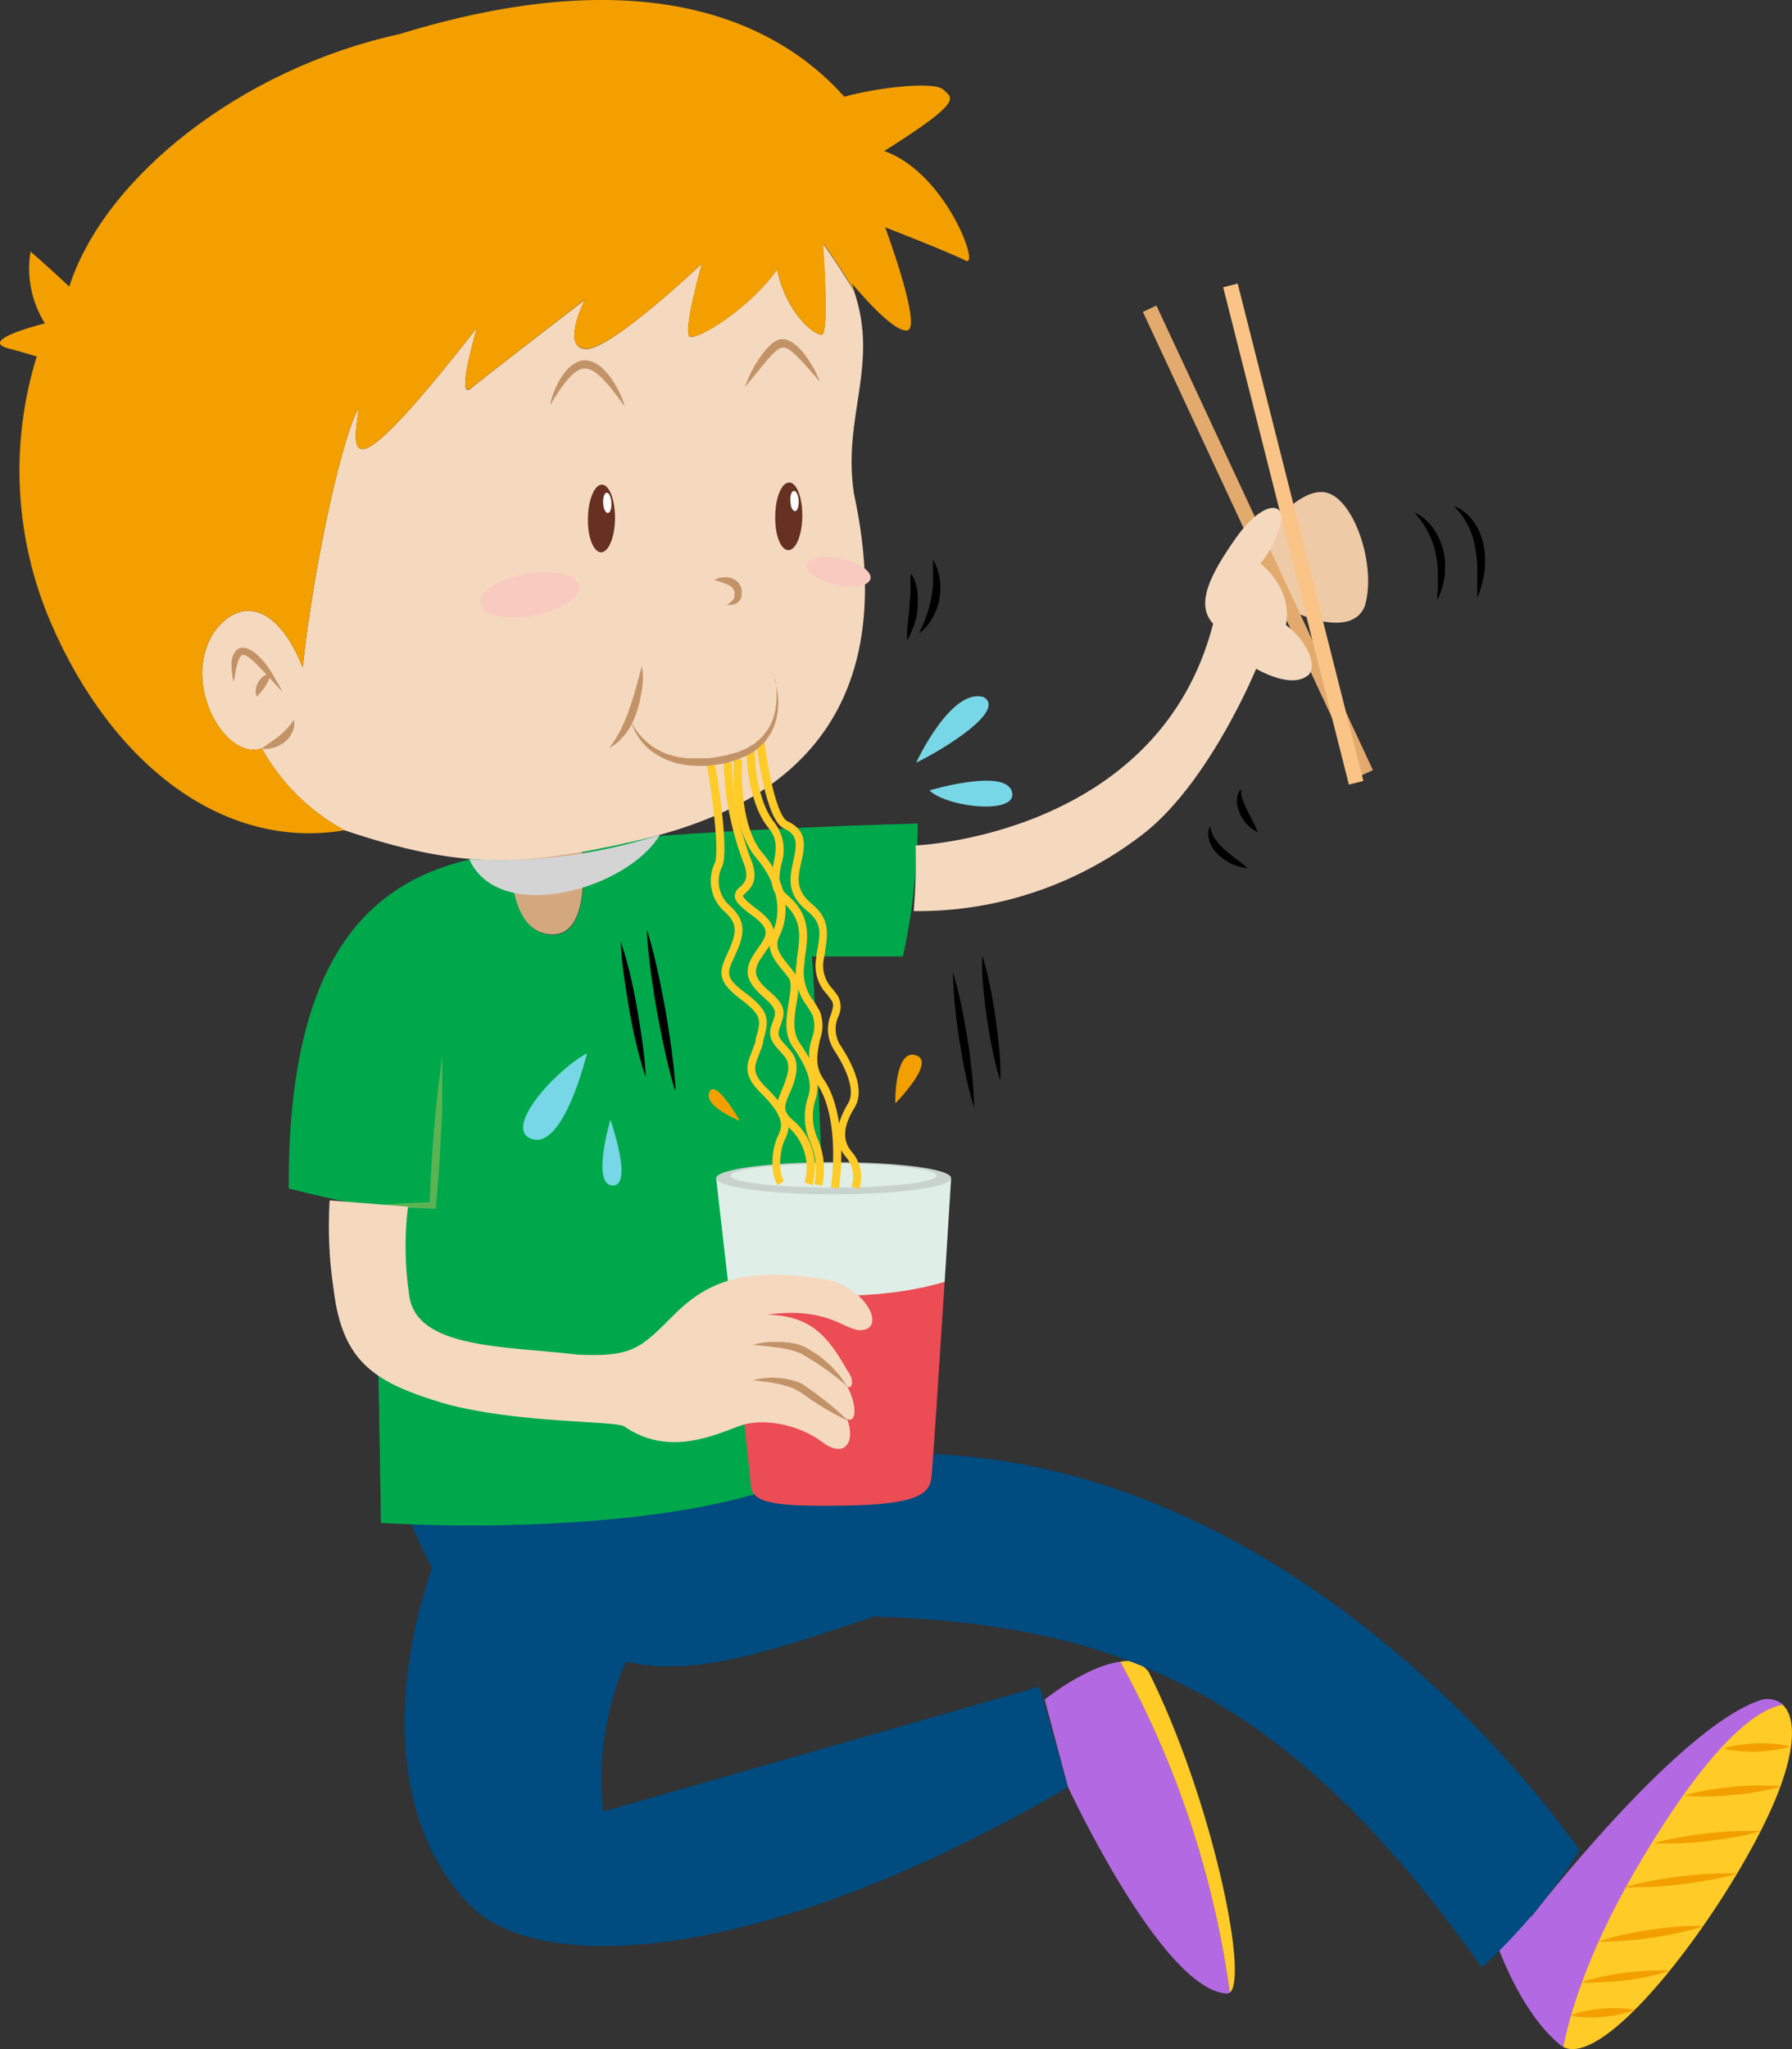 <svg width="84" height="96" viewBox="0 0 84 96" fill="none" xmlns="http://www.w3.org/2000/svg">
<rect x="0" y="0" width="84" height="96" fill="#333333" stroke="none"/>
<g clip-path="url(#clip0_616_390)">
<path d="M82.445 79.68C78.559 81.024 71.811 89.76 71.811 89.76L70.103 90.893C70.103 90.893 71.186 94.224 73.16 95.827C73.203 95.856 73.247 95.882 73.294 95.904C73.632 94.186 74.548 91.133 77.047 86.981C79.908 82.262 82.026 80.179 83.576 79.862C83.422 79.731 83.235 79.644 83.036 79.612C82.837 79.58 82.632 79.603 82.445 79.68V79.68Z" fill="#B269E2"/>
<path d="M77.033 86.981C74.534 91.133 73.618 94.181 73.279 95.904C75.23 96.864 80.209 90.398 82.574 85.699C84.277 82.339 84.243 80.491 83.561 79.862C82.026 80.16 79.875 82.262 77.033 86.981Z" fill="#FECB27"/>
<path d="M80.79 81.917C80.947 81.865 81.106 81.823 81.267 81.792C81.623 81.727 81.984 81.689 82.345 81.677C82.707 81.667 83.069 81.683 83.428 81.725C83.589 81.746 83.748 81.778 83.905 81.821C83.749 81.875 83.59 81.917 83.428 81.946C83.072 82.011 82.712 82.049 82.35 82.061C81.99 82.073 81.63 82.057 81.272 82.013C81.11 81.992 80.949 81.96 80.79 81.917Z" fill="#F39F00"/>
<path d="M78.945 84.12C79.175 84.048 79.409 83.989 79.646 83.942C80.066 83.856 80.638 83.769 81.205 83.712C81.73 83.663 82.257 83.642 82.784 83.65C83.026 83.651 83.268 83.665 83.509 83.693C83.277 83.763 83.041 83.821 82.803 83.865C82.288 83.972 81.767 84.049 81.244 84.096C80.719 84.147 80.192 84.169 79.665 84.163C79.424 84.162 79.184 84.147 78.945 84.12V84.12Z" fill="#F39F00"/>
<path d="M77.51 86.362C77.765 86.283 78.025 86.217 78.287 86.165C78.764 86.064 79.379 85.963 80.008 85.891C80.638 85.819 81.272 85.785 81.754 85.781C82.236 85.776 82.55 85.781 82.55 85.781C82.296 85.86 82.038 85.925 81.778 85.978C81.301 86.078 80.681 86.184 80.051 86.256C79.422 86.328 78.788 86.362 78.311 86.366C77.834 86.371 77.51 86.362 77.51 86.362Z" fill="#F39F00"/>
<path d="M76.131 88.421C76.131 88.421 76.456 88.315 76.951 88.21C77.448 88.104 78.11 87.989 78.773 87.907C79.436 87.826 80.109 87.778 80.619 87.768C81.129 87.758 81.463 87.768 81.463 87.768C81.463 87.768 81.139 87.874 80.643 87.979C80.147 88.085 79.484 88.195 78.821 88.277C78.158 88.358 77.481 88.406 76.975 88.416C76.47 88.425 76.131 88.421 76.131 88.421Z" fill="#F39F00"/>
<path d="M74.939 90.955C75.186 90.868 75.438 90.794 75.692 90.734C76.145 90.619 76.761 90.494 77.376 90.403C77.991 90.312 78.616 90.254 79.083 90.235C79.55 90.216 79.87 90.235 79.87 90.235C79.87 90.235 79.574 90.341 79.117 90.456C78.659 90.571 78.048 90.691 77.433 90.782C76.818 90.874 76.193 90.931 75.726 90.95C75.464 90.965 75.201 90.967 74.939 90.955V90.955Z" fill="#F39F00"/>
<path d="M74.114 92.875C74.323 92.8 74.537 92.736 74.753 92.683C75.225 92.569 75.702 92.48 76.184 92.419C76.658 92.357 77.136 92.323 77.614 92.318C77.837 92.307 78.06 92.307 78.282 92.318C78.073 92.394 77.859 92.458 77.643 92.51C77.171 92.626 76.694 92.716 76.212 92.779C75.737 92.837 75.26 92.871 74.782 92.88C74.559 92.892 74.336 92.891 74.114 92.875V92.875Z" fill="#F39F00"/>
<path d="M73.613 94.426C73.768 94.362 73.927 94.31 74.09 94.272C74.429 94.19 74.773 94.132 75.12 94.099C75.469 94.073 75.82 94.073 76.169 94.099C76.33 94.112 76.489 94.135 76.646 94.166C76.491 94.23 76.332 94.281 76.169 94.32C75.831 94.404 75.487 94.462 75.139 94.493C74.792 94.521 74.442 94.521 74.095 94.493C73.933 94.484 73.772 94.461 73.613 94.426V94.426Z" fill="#F39F00"/>
<path d="M48.967 79.622C49.397 81.245 50.059 83.712 50.059 83.712C50.059 83.712 54.509 93.312 57.542 93.398C57.58 93.391 57.616 93.375 57.647 93.35C56.9 87.909 55.158 82.654 52.511 77.851C51.533 77.976 50.226 78.653 48.967 79.622Z" fill="#B269E2"/>
<path d="M53.846 78.336C53.697 78.131 53.49 77.975 53.252 77.89C53.014 77.804 52.755 77.793 52.511 77.856C55.158 82.659 56.9 87.914 57.647 93.355C58.553 92.64 56.774 84.182 53.846 78.336Z" fill="#FECB27"/>
<path d="M19.014 70.56C19.319 71.564 19.734 72.53 20.254 73.44C18.151 79.594 18.537 85.651 21.975 89.208C25.414 92.765 36.282 91.805 50.059 83.726L48.724 79.018L28.28 84.869C27.999 82.476 28.361 80.05 29.329 77.846C32.667 78.619 36.301 77.27 40.984 75.734C52.353 76.118 60.279 79.195 69.455 92.174C71.218 90.561 72.759 88.717 74.038 86.693C74.038 86.693 59.898 65.635 38.69 68.328C30.669 70.637 19.014 70.56 19.014 70.56Z" fill="#004B7F"/>
<path d="M43.021 38.582C43.021 38.582 33.855 38.798 27.283 39.48C27.45 41.155 27.469 43.867 25.852 43.8C24.14 43.709 23.945 41.242 23.945 39.902C19.076 40.579 13.477 42.643 13.534 55.68C17.292 56.64 17.612 56.448 17.612 56.448L17.864 71.328C17.864 71.328 32.429 72.365 39.01 68.52C39.01 68.52 38.371 48.969 38.056 44.803H42.319C42.766 42.76 43.001 40.675 43.021 38.582V38.582Z" fill="#00A84C"/>
<path d="M25.824 43.776C27.459 43.867 27.44 41.155 27.254 39.456C26.663 39.519 26.091 39.581 25.552 39.648C25.013 39.715 24.474 39.773 23.916 39.855C23.916 41.218 24.112 43.68 25.824 43.776Z" fill="#D4A87F"/>
<g style="mix-blend-mode:multiply">
<g style="mix-blend-mode:multiply">
<path d="M42.32 44.803C42.32 44.803 42.558 43.757 42.754 42.341L35.443 42.566C35.443 42.566 36.873 43.358 38.233 47.957C38.171 46.594 38.109 45.49 38.056 44.803H42.32Z" fill="#00A84C"/>
</g>
</g>
<g style="mix-blend-mode:multiply">
<g style="mix-blend-mode:multiply">
<path d="M21.241 47.429L17.235 56.472C17.359 56.499 17.488 56.499 17.612 56.472L17.864 71.352C20.641 71.505 23.424 71.505 26.201 71.352C20.793 62.443 21.241 47.429 21.241 47.429Z" fill="#00A84C"/>
</g>
</g>
<path d="M59.073 25.248C59.073 25.248 60.789 22.814 62.13 23.069C63.47 23.323 64.547 26.534 63.975 28.392C63.465 29.736 61.238 29.16 59.583 28.07C58.119 27.043 58.434 26.467 59.073 25.248Z" fill="#EFCAA6"/>
<path d="M54.206 14.313L53.572 14.613L63.72 36.378L64.355 36.079L54.206 14.313Z" fill="#E2AA6D"/>
<path d="M58.016 13.285L57.337 13.459L63.229 36.759L63.908 36.585L58.016 13.285Z" fill="#F9C485"/>
<path d="M38.519 15.677C38.147 15.71 36.831 14.621 36.425 12.619C35.147 14.453 32.715 15.912 32.343 15.778C31.971 15.643 32.906 12.346 32.906 12.346C32.906 12.346 28.614 16.421 27.45 16.354C26.286 16.287 27.417 14.045 27.417 14.045C27.417 14.045 22.59 17.76 22.085 18.187C21.579 18.614 21.818 17.28 22.352 15.36C16.114 23.343 16.52 21.202 16.82 19.128C16.148 20.117 14.765 25.992 14.188 31.258C12.905 28.095 11.116 28.061 10.005 29.659C8.484 32.059 10.578 35.669 12.266 35.059C13.171 36.684 14.518 38.016 16.148 38.899C21.589 40.728 24.384 40.608 29.663 39.427C34.942 38.246 42.61 35.04 40.03 23.136C39.477 19.512 41.227 17.117 40.03 13.627C39.11 12.125 38.562 11.395 38.562 11.395C38.562 11.395 38.891 15.639 38.519 15.677Z" fill="#F4D9BF"/>
<path d="M41.451 7.075C45.266 4.675 44.632 4.598 44.212 4.195C43.793 3.791 41.012 4.113 39.582 4.535C36.286 0.849 29.996 -1.868 18.722 1.598C11.273 3.23 4.892 8.318 3.247 13.425C2.007 12.268 1.43 11.788 1.43 11.788C1.239 12.953 1.478 14.149 2.103 15.148C-0.096 15.729 -0.382 16.118 0.381 16.32C1.144 16.521 1.721 16.703 1.721 16.703C0.449 20.809 0.686 25.239 2.389 29.183C5.25 35.817 10.496 39.859 16.147 38.894C14.517 38.011 13.171 36.679 12.265 35.054C10.577 35.663 8.483 32.03 10.005 29.654C11.116 28.055 12.904 28.089 14.187 31.252C14.764 25.972 16.147 20.111 16.82 19.123C16.519 21.196 16.114 23.337 22.352 15.355C21.817 17.275 21.579 18.58 22.084 18.172C22.59 17.764 27.416 14.03 27.416 14.03C27.416 14.03 26.267 16.271 27.45 16.339C28.632 16.406 32.905 12.345 32.905 12.345C32.905 12.345 31.951 15.638 32.343 15.777C32.733 15.916 35.147 14.452 36.425 12.619C36.83 14.62 38.146 15.71 38.518 15.676C38.89 15.643 38.585 11.395 38.585 11.395C38.585 11.395 39.133 12.124 40.054 13.627C40.011 13.507 39.977 13.392 39.93 13.267C39.93 13.267 41.837 15.614 42.534 15.475C43.23 15.335 41.489 10.646 41.489 10.646C41.489 10.646 44.432 11.788 45.271 12.211C45.953 12.575 44.351 8.102 41.451 7.075Z" fill="#F39F00"/>
<path d="M27.56 24.403C27.56 25.277 27.874 25.934 28.223 25.872C28.571 25.809 28.847 25.051 28.828 24.177C28.809 23.304 28.518 22.646 28.17 22.709C27.822 22.771 27.545 23.52 27.56 24.403Z" fill="#673121"/>
<path d="M28.275 23.611C28.299 23.87 28.404 24.058 28.513 24.029C28.623 24 28.68 23.77 28.657 23.506C28.633 23.241 28.528 23.059 28.423 23.088C28.318 23.117 28.251 23.352 28.275 23.611Z" fill="white"/>
<path d="M36.339 24.298C36.339 25.176 36.649 25.834 37.002 25.771C37.355 25.709 37.622 24.95 37.608 24.077C37.594 23.203 37.298 22.541 36.945 22.608C36.592 22.675 36.32 23.424 36.339 24.298Z" fill="#673121"/>
<path d="M37.055 23.52C37.055 23.784 37.183 23.971 37.288 23.942C37.393 23.914 37.46 23.678 37.436 23.419C37.412 23.16 37.307 22.973 37.198 23.002C37.088 23.03 37.026 23.247 37.055 23.52Z" fill="white"/>
<g style="mix-blend-mode:multiply">
<path d="M13.405 29.803C13.324 29.614 13.254 29.42 13.196 29.222C13.139 29.045 13.081 28.843 13.029 28.618C12.976 28.392 12.943 28.138 12.905 27.912C12.847 27.466 12.814 27.017 12.805 26.568C12.804 26.363 12.813 26.158 12.833 25.954C12.909 26.146 12.973 26.343 13.024 26.544C13.137 26.97 13.223 27.403 13.281 27.84C13.31 28.08 13.334 28.32 13.363 28.546C13.391 28.771 13.405 28.987 13.41 29.17C13.423 29.381 13.421 29.592 13.405 29.803V29.803Z" fill="#F39F00"/>
</g>
<g style="mix-blend-mode:multiply" opacity="0.5">
<g style="mix-blend-mode:multiply" opacity="0.5">
<path d="M41.013 12.451C40.097 12.739 38.151 9.398 38.151 9.398C38.151 9.398 38.728 12.97 37.98 13.085C37.231 13.2 36.606 9.802 36.606 9.802C36.606 9.802 35.347 13.488 34.146 13.546C32.944 13.603 34.203 9.341 34.203 9.341C34.203 9.341 29.31 15.216 28.223 15.158C27.135 15.101 30.168 10.08 30.168 10.08C30.168 10.08 24.384 16.022 23.525 16.08C22.667 16.138 25.643 11.28 25.643 11.28C25.643 11.28 23.582 13.066 20.721 15.888C17.86 18.71 17.459 17.808 18.546 13.968C18.546 13.968 15.451 19.44 14.254 25.32C13.739 27.682 13.167 25.838 12.595 23.362C11.851 25.147 12.366 27.682 12.366 27.682C11.68 27.609 10.988 27.755 10.389 28.1C9.79 28.444 9.314 28.97 9.028 29.602C7.883 31.853 10.115 34.79 8.074 34.402C6.033 34.013 0.615 29.443 0.992 20.338C0.708 23.36 1.187 26.407 2.384 29.194C5.246 35.827 10.492 39.869 16.143 38.904C14.513 38.021 13.166 36.689 12.261 35.064C10.573 35.674 8.479 32.04 10.001 29.664C11.112 28.066 12.9 28.099 14.183 31.262C14.76 25.982 16.143 20.122 16.815 19.133C16.515 21.206 16.11 23.347 22.347 15.365C21.813 17.285 21.575 18.59 22.08 18.182C22.586 17.774 27.412 14.04 27.412 14.04C27.412 14.04 26.262 16.282 27.445 16.349C28.628 16.416 32.906 12.346 32.906 12.346C32.906 12.346 31.952 15.638 32.343 15.778C32.734 15.917 35.147 14.453 36.425 12.619C36.831 14.621 38.147 15.71 38.519 15.677C38.891 15.643 38.585 11.395 38.585 11.395C38.585 11.395 39.134 12.125 40.054 13.627C40.011 13.507 39.978 13.392 39.93 13.267C39.93 13.267 41.838 15.614 42.534 15.475C43.23 15.336 41.49 10.646 41.49 10.646C41.49 10.646 44.432 11.789 45.272 12.211C45.524 12.35 45.443 11.789 45.095 10.987C44.442 10.925 43.249 10.57 41.084 9.456C41.103 9.456 41.905 12.163 41.013 12.451Z" fill="#F39F00"/>
</g>
</g>
<path d="M33.569 55.2C33.569 55.2 33.84 57.552 34.16 60.355C36.153 60.658 40.703 61.157 44.279 60.082L44.585 55.2H33.569Z" fill="#DFEFE7"/>
<path d="M34.16 60.331C34.637 64.257 35.157 69.072 35.19 69.576C35.252 70.445 36.354 70.589 39.649 70.536C42.944 70.483 43.564 70.008 43.66 69.235C43.717 68.779 44.032 63.931 44.28 60.053C40.703 61.133 36.153 60.633 34.16 60.331Z" fill="#EC4C54"/>
<g style="mix-blend-mode:multiply">
<g style="mix-blend-mode:multiply">
<path d="M34.622 55.642C34.689 55.885 34.743 56.132 34.785 56.381C34.866 56.827 34.942 57.422 34.99 58.018C35.037 58.613 35.042 59.213 35.028 59.664C35.024 59.916 35.006 60.168 34.975 60.418C34.905 60.176 34.85 59.931 34.808 59.683C34.714 59.141 34.647 58.595 34.608 58.046C34.565 57.446 34.551 56.846 34.565 56.395C34.58 55.944 34.622 55.642 34.622 55.642Z" fill="#DFEFE7"/>
</g>
<g style="mix-blend-mode:multiply">
<path d="M35.657 55.819C35.712 56.062 35.755 56.307 35.786 56.553C35.858 57.088 35.903 57.627 35.92 58.166C35.94 58.706 35.931 59.246 35.891 59.784C35.876 60.032 35.848 60.279 35.805 60.523C35.805 60.523 35.734 60.23 35.672 59.794C35.601 59.257 35.558 58.717 35.543 58.176C35.525 57.637 35.534 57.097 35.571 56.558C35.586 56.31 35.615 56.064 35.657 55.819V55.819Z" fill="#DFEFE7"/>
</g>
<g style="mix-blend-mode:multiply">
<path d="M36.84 55.92C36.898 56.161 36.945 56.404 36.978 56.65C37.054 57.181 37.102 57.716 37.121 58.253C37.149 58.79 37.149 59.328 37.121 59.865C37.109 60.11 37.082 60.354 37.04 60.595C37.04 60.595 36.969 60.307 36.907 59.87C36.831 59.339 36.783 58.804 36.764 58.267C36.736 57.731 36.736 57.195 36.764 56.659C36.787 56.218 36.84 55.92 36.84 55.92Z" fill="#DFEFE7"/>
</g>
<g style="mix-blend-mode:multiply">
<path d="M38.28 55.973C38.335 56.213 38.377 56.457 38.404 56.702C38.471 57.234 38.511 57.769 38.523 58.306C38.523 58.891 38.523 59.477 38.476 59.913C38.459 60.16 38.427 60.405 38.38 60.648C38.38 60.648 38.313 60.36 38.256 59.923C38.199 59.486 38.156 58.901 38.137 58.315C38.118 57.73 38.137 57.144 38.185 56.707C38.232 56.27 38.28 55.973 38.28 55.973Z" fill="#DFEFE7"/>
</g>
<g style="mix-blend-mode:multiply">
<path d="M39.62 55.973C39.62 55.973 39.687 56.266 39.744 56.707C39.801 57.149 39.844 57.739 39.859 58.334C39.873 58.875 39.858 59.417 39.816 59.957C39.778 60.403 39.72 60.701 39.72 60.701C39.665 60.457 39.624 60.21 39.596 59.962C39.527 59.423 39.488 58.882 39.477 58.339C39.477 57.749 39.477 57.158 39.525 56.712C39.573 56.266 39.62 55.973 39.62 55.973Z" fill="#DFEFE7"/>
</g>
<g style="mix-blend-mode:multiply">
<path d="M41.108 55.949C41.159 56.191 41.197 56.437 41.223 56.683C41.27 57.12 41.309 57.71 41.313 58.296C41.318 58.882 41.285 59.472 41.242 59.913C41.219 60.16 41.184 60.405 41.137 60.648C41.086 60.405 41.048 60.16 41.022 59.913C40.964 59.378 40.934 58.84 40.932 58.301C40.926 57.761 40.95 57.221 41.003 56.683C41.026 56.437 41.061 56.192 41.108 55.949V55.949Z" fill="#DFEFE7"/>
</g>
<g style="mix-blend-mode:multiply">
<path d="M42.396 55.819C42.443 56.057 42.478 56.297 42.501 56.539C42.554 57.065 42.579 57.594 42.577 58.123C42.575 58.651 42.544 59.178 42.486 59.702C42.461 59.943 42.423 60.181 42.372 60.417C42.325 60.181 42.289 59.942 42.267 59.702C42.214 59.176 42.189 58.647 42.191 58.118C42.194 57.591 42.226 57.063 42.286 56.539C42.334 56.107 42.396 55.819 42.396 55.819Z" fill="#DFEFE7"/>
</g>
<g style="mix-blend-mode:multiply">
<path d="M43.583 55.642C43.618 55.883 43.641 56.127 43.65 56.371C43.65 56.808 43.65 57.389 43.65 57.965C43.618 58.497 43.559 59.027 43.474 59.554C43.402 59.981 43.321 60.269 43.321 60.269C43.286 60.027 43.263 59.783 43.254 59.539C43.226 59.008 43.226 58.476 43.254 57.946C43.286 57.413 43.345 56.883 43.431 56.357C43.469 56.116 43.52 55.877 43.583 55.642V55.642Z" fill="#DFEFE7"/>
</g>
</g>
<g style="mix-blend-mode:multiply">
<path d="M20.731 49.483C20.731 49.776 20.731 50.069 20.731 50.357C20.731 50.645 20.731 50.942 20.731 51.235C20.731 51.821 20.731 52.402 20.678 52.987C20.626 54.154 20.549 55.315 20.44 56.477V56.635H20.297L18.956 56.573C18.732 56.573 18.513 56.544 18.289 56.529C18.065 56.515 17.841 56.496 17.621 56.472C17.841 56.472 18.065 56.434 18.289 56.419L18.956 56.371L20.297 56.313L20.134 56.462C20.177 55.296 20.249 54.13 20.34 52.968C20.387 52.387 20.449 51.806 20.511 51.226C20.54 50.938 20.573 50.645 20.616 50.357C20.659 50.069 20.683 49.771 20.731 49.483Z" fill="#5BB354"/>
</g>
<path d="M30.335 43.57L30.426 43.886C30.478 44.088 30.564 44.366 30.65 44.726C30.822 45.427 31.022 46.363 31.189 47.309C31.356 48.254 31.489 49.2 31.57 49.92C31.608 50.275 31.628 50.578 31.651 50.784C31.675 50.99 31.651 51.115 31.651 51.115C31.651 51.115 31.613 51 31.556 50.798C31.499 50.597 31.418 50.318 31.332 49.958C31.16 49.258 30.96 48.317 30.793 47.376C30.626 46.435 30.492 45.485 30.416 44.77C30.373 44.41 30.354 44.107 30.335 43.901C30.316 43.694 30.335 43.57 30.335 43.57Z" fill="black"/>
<path d="M29.091 44.098C29.091 44.098 29.229 44.486 29.386 45.058C29.544 45.629 29.725 46.44 29.863 47.242C30.001 48.043 30.125 48.845 30.192 49.455C30.259 50.064 30.273 50.472 30.273 50.472C30.273 50.472 30.13 50.083 29.978 49.512C29.825 48.941 29.634 48.13 29.501 47.328C29.367 46.526 29.234 45.725 29.172 45.115C29.11 44.506 29.091 44.098 29.091 44.098Z" fill="black"/>
<path d="M44.661 45.538C44.661 45.538 44.79 45.931 44.928 46.498C45.066 47.064 45.224 47.885 45.353 48.682C45.481 49.478 45.572 50.285 45.615 50.894C45.658 51.504 45.667 51.912 45.667 51.912C45.667 51.912 45.539 51.518 45.4 50.952C45.262 50.386 45.1 49.565 44.976 48.768C44.852 47.971 44.757 47.165 44.714 46.555C44.671 45.946 44.661 45.538 44.661 45.538Z" fill="black"/>
<path d="M46.049 44.77C46.049 44.77 46.163 45.125 46.292 45.672C46.421 46.219 46.559 46.944 46.664 47.673C46.769 48.403 46.85 49.147 46.883 49.704C46.917 50.261 46.883 50.635 46.883 50.635C46.883 50.635 46.769 50.28 46.64 49.737C46.511 49.195 46.373 48.465 46.263 47.731C46.154 46.997 46.082 46.258 46.049 45.701C46.015 45.144 46.049 44.77 46.049 44.77Z" fill="black"/>
<path d="M27.517 49.339C27.517 49.339 26.463 53.76 24.984 53.376C23.506 52.992 25.89 50.251 27.517 49.339Z" fill="#78D7E6"/>
<path d="M28.614 52.464C28.614 52.464 27.708 55.493 28.709 55.541C29.71 55.589 28.614 52.464 28.614 52.464Z" fill="#78D7E6"/>
<path d="M34.68 52.512C34.68 52.512 32.958 51.84 33.249 51.163C33.54 50.486 34.68 52.512 34.68 52.512Z" fill="#F39F00"/>
<path d="M41.967 51.691C41.967 51.691 41.919 49.142 42.92 49.435C43.922 49.728 41.967 51.691 41.967 51.691Z" fill="#F39F00"/>
<path d="M42.944 35.731C42.944 35.731 44.566 32.222 46.097 32.654C47.212 33.278 44.232 35.107 42.944 35.731Z" fill="#78D7E6"/>
<path d="M43.564 37.032C43.564 37.032 47.098 35.971 47.432 37.08C47.766 38.189 44.423 37.848 43.564 37.032Z" fill="#78D7E6"/>
<path d="M19.123 56.534C18.957 57.903 18.975 59.289 19.176 60.653C19.486 63.206 23.63 63.053 27.097 63.466C29.634 63.571 29.997 63.202 31.604 61.589C33.211 59.976 35.071 59.294 38.905 59.976C40.77 60.494 41.542 62.376 40.25 62.318C39.472 62.213 38.695 61.224 35.958 61.589C37.975 61.642 38.781 62.549 39.711 64.2C40.092 64.68 39.925 65.136 39.711 64.944C40.236 65.952 40.092 66.696 39.711 66.48C40.116 67.56 39.592 68.352 38.542 67.56C37.493 66.768 35.8 66.384 34.632 66.816C33.464 67.248 31.294 68.256 29.248 66.816C28.676 66.552 24.241 66.686 20.831 65.755C17.65 64.795 16.062 63.898 15.642 60.437C15.429 59.048 15.365 57.64 15.451 56.237L19.123 56.534Z" fill="#F4D9BF"/>
<path d="M35.29 64.666C35.546 64.593 35.811 64.552 36.077 64.546C36.352 64.535 36.627 64.556 36.897 64.608C37.045 64.642 37.203 64.685 37.374 64.738C37.546 64.79 37.684 64.886 37.813 64.978C38.328 65.338 38.819 65.722 39.177 66.029C39.535 66.336 39.759 66.566 39.759 66.566C39.759 66.566 39.463 66.437 39.053 66.211C38.643 65.986 38.099 65.65 37.622 65.294C37.498 65.208 37.374 65.155 37.25 65.078C37.126 65.002 36.988 64.978 36.854 64.934C36.721 64.891 36.592 64.858 36.463 64.834C36.335 64.81 36.215 64.781 36.101 64.766C35.586 64.694 35.29 64.666 35.29 64.666Z" fill="#C39368"/>
<path d="M35.29 63.005C35.549 62.933 35.814 62.888 36.082 62.87C36.201 62.87 36.33 62.87 36.473 62.87C36.62 62.869 36.766 62.877 36.912 62.895C37.064 62.895 37.222 62.947 37.389 62.976L37.632 63.067L37.751 63.115C37.791 63.134 37.829 63.157 37.865 63.182L38.266 63.432C38.398 63.517 38.522 63.614 38.638 63.72C38.754 63.813 38.866 63.913 38.972 64.018L39.239 64.306C39.316 64.384 39.386 64.469 39.449 64.56L39.592 64.776C39.668 64.891 39.706 64.963 39.706 64.963L39.535 64.8L39.344 64.637C39.277 64.575 39.177 64.517 39.086 64.44C38.996 64.363 38.891 64.296 38.791 64.21L38.447 63.974C38.328 63.886 38.204 63.804 38.075 63.73L37.67 63.485L37.579 63.432L37.484 63.389L37.284 63.312C37.141 63.279 37.007 63.226 36.864 63.202C36.721 63.178 36.587 63.144 36.459 63.135C36.33 63.125 36.196 63.096 36.082 63.087L35.29 63.005Z" fill="#C39368"/>
<path d="M42.92 39.61C42.92 39.61 54.318 39.163 56.865 29.222C56.04 28.33 56.674 26.981 57.947 25.186C59.221 23.39 60.37 23.458 59.989 24.672C59.813 25.309 59.501 25.899 59.073 26.4C59.073 26.4 60.599 27.49 60.279 29.28C61.367 30.115 61.767 31.291 61.3 31.651C60.475 32.294 58.882 31.33 58.882 31.33C58.882 31.33 56.779 36.48 53.722 38.966C50.618 41.418 46.775 42.73 42.83 42.686C42.916 41.663 42.946 40.636 42.92 39.61V39.61Z" fill="#F4D9BF"/>
<path d="M44.585 55.2C44.585 55.618 42.119 55.954 39.077 55.954C36.034 55.954 33.569 55.618 33.569 55.2C33.569 54.782 36.034 54.451 39.077 54.451C42.119 54.451 44.585 54.763 44.585 55.2Z" fill="#C9D3CE"/>
<g style="mix-blend-mode:multiply">
<path d="M43.903 55.08C43.903 55.387 41.742 55.637 39.077 55.637C36.411 55.637 34.251 55.387 34.251 55.08C34.251 54.773 36.411 54.518 39.077 54.518C41.742 54.518 43.903 54.768 43.903 55.08Z" fill="#DFEFE7"/>
</g>
<path d="M40.274 55.714L39.921 55.579C39.998 55.34 40.012 55.085 39.961 54.839C39.91 54.593 39.796 54.365 39.63 54.178C39.086 53.529 39.153 52.69 39.754 51.691C40.054 51.211 39.83 50.323 39.11 49.214C38.946 48.967 38.845 48.683 38.818 48.387C38.79 48.091 38.837 47.793 38.953 47.52C39.048 47.208 39.096 47.04 38.981 46.872L38.767 46.584C38.551 46.361 38.393 46.09 38.305 45.792C38.217 45.495 38.202 45.18 38.261 44.875C38.261 44.731 38.304 44.592 38.323 44.458C38.452 43.699 38.528 43.238 37.846 42.686C36.892 41.913 36.988 41.218 37.188 40.325C37.374 39.504 37.389 39.11 36.745 38.813C35.91 38.424 35.514 35.333 35.443 34.718L35.824 34.675C35.991 36.115 36.435 38.251 36.907 38.472C37.822 38.894 37.751 39.571 37.56 40.392C37.369 41.213 37.307 41.731 38.094 42.384C38.881 43.037 38.81 43.737 38.681 44.505C38.681 44.635 38.638 44.77 38.619 44.913C38.565 45.17 38.575 45.437 38.65 45.689C38.725 45.94 38.862 46.169 39.048 46.353C39.12 46.45 39.196 46.545 39.272 46.656C39.354 46.801 39.399 46.965 39.404 47.132C39.409 47.3 39.374 47.465 39.301 47.616C39.198 47.838 39.155 48.083 39.175 48.327C39.195 48.571 39.278 48.806 39.415 49.008C40.24 50.28 40.455 51.249 40.059 51.888C39.525 52.747 39.472 53.419 39.907 53.938C40.118 54.174 40.264 54.464 40.329 54.776C40.393 55.087 40.374 55.411 40.274 55.714V55.714Z" fill="#FECB27"/>
<path d="M39.325 55.68L38.948 55.627C39.158 54.12 39.115 51.946 38.29 50.77C38.098 50.452 37.978 50.095 37.939 49.725C37.9 49.354 37.944 48.98 38.066 48.629C38.193 48.29 38.203 47.918 38.094 47.573C38.012 47.418 37.921 47.267 37.822 47.122C37.605 46.837 37.45 46.51 37.368 46.16C37.286 45.811 37.278 45.448 37.346 45.096V44.947C37.517 43.819 37.632 43.075 36.654 42.226C36.015 41.678 36.148 41.016 36.263 40.435C36.377 39.855 36.477 39.341 36.034 38.803C34.994 37.541 34.985 35.199 34.985 35.098H35.366C35.366 35.098 35.366 37.407 36.32 38.563C36.523 38.834 36.657 39.15 36.71 39.485C36.763 39.82 36.734 40.163 36.625 40.483C36.511 41.059 36.425 41.511 36.897 41.923C38.027 42.883 37.889 43.843 37.713 44.986V45.135C37.652 45.446 37.66 45.766 37.736 46.074C37.812 46.382 37.953 46.669 38.151 46.915C38.255 47.07 38.35 47.23 38.438 47.395C38.593 47.818 38.593 48.283 38.438 48.706C38.309 49.315 38.17 49.939 38.6 50.554C39.492 51.811 39.549 54.101 39.325 55.68Z" fill="#FECB27"/>
<path d="M38.542 55.55L38.171 55.474C38.319 54.8 38.246 54.095 37.961 53.467C37.669 52.79 37.647 52.025 37.899 51.331C38.075 50.722 37.856 50.03 37.188 49.085C36.711 48.437 36.864 47.645 36.974 46.949C37.05 46.469 37.121 46.037 36.974 45.821C36.883 45.696 36.783 45.576 36.687 45.461C36.292 44.981 35.839 44.438 36.211 43.675C36.583 42.912 36.616 41.568 35.457 40.205C34.184 38.712 34.394 35.678 34.398 35.549L34.785 35.578C34.785 35.606 34.575 38.587 35.738 39.96C37.017 41.462 36.993 42.95 36.54 43.843C36.282 44.362 36.54 44.702 36.959 45.221C37.059 45.346 37.164 45.47 37.26 45.6C37.508 45.946 37.427 46.459 37.336 47.006C37.236 47.635 37.121 48.35 37.489 48.869C38.228 49.915 38.442 50.707 38.252 51.432C38.037 52.032 38.052 52.691 38.295 53.28C38.624 53.989 38.711 54.787 38.542 55.55V55.55Z" fill="#FECB27"/>
<path d="M38.08 55.531L37.718 55.401C37.849 54.939 37.846 54.449 37.71 53.988C37.574 53.527 37.31 53.115 36.95 52.8C36.292 52.248 36.315 51.84 36.621 51.13C36.926 50.419 37.097 49.906 36.788 49.512C36.706 49.416 36.635 49.33 36.563 49.253C36.249 48.907 35.977 48.605 36.158 48.057L36.22 47.885C36.373 47.472 36.439 47.285 35.843 46.766C35.056 46.075 34.766 45.562 35.366 44.659C35.424 44.573 35.481 44.491 35.538 44.414C35.967 43.79 36.144 43.531 35.233 42.873C34.67 42.461 34.456 42.221 34.441 41.986C34.446 41.9 34.47 41.817 34.512 41.743C34.555 41.669 34.614 41.605 34.684 41.558C34.904 41.357 35.161 41.131 34.804 40.296C34.26 38.827 33.962 37.278 33.921 35.712H34.303C34.346 37.23 34.635 38.731 35.157 40.157C35.633 41.232 35.195 41.597 34.947 41.842C34.904 41.875 34.823 41.952 34.823 41.971C34.823 41.99 34.875 42.144 35.457 42.576C36.668 43.45 36.287 44.016 35.853 44.63L35.686 44.87C35.266 45.514 35.347 45.83 36.115 46.488C36.883 47.145 36.788 47.491 36.592 48.014L36.535 48.187C36.425 48.509 36.535 48.667 36.864 49.008C36.935 49.09 37.016 49.176 37.097 49.277C37.574 49.877 37.245 50.717 36.988 51.283C36.73 51.849 36.697 52.09 37.212 52.517C37.631 52.881 37.936 53.359 38.09 53.895C38.244 54.429 38.24 54.998 38.08 55.531Z" fill="#FECB27"/>
<path d="M36.459 55.526C36.077 54.989 36.158 53.808 36.492 53.16C36.73 52.68 36.673 52.2 35.653 51.197C34.808 50.362 34.999 49.877 35.238 49.277C35.3 49.114 35.366 48.95 35.424 48.754V48.667C35.672 47.808 35.738 47.578 34.732 46.824C33.573 45.95 33.702 45.523 34.107 44.645L34.169 44.511C34.57 43.627 34.527 43.229 33.983 42.73C33.662 42.454 33.441 42.078 33.355 41.662C33.269 41.246 33.322 40.813 33.507 40.431C33.726 39.903 33.402 37.354 33.13 35.77L33.507 35.707C33.578 36.12 34.193 39.778 33.859 40.575C33.7 40.883 33.649 41.237 33.716 41.578C33.783 41.919 33.963 42.227 34.227 42.451C34.985 43.147 34.909 43.767 34.498 44.664L34.436 44.798C34.074 45.586 33.96 45.797 34.947 46.522C36.101 47.391 36.058 47.779 35.772 48.768V48.859C35.715 49.048 35.648 49.234 35.572 49.416C35.347 49.987 35.238 50.28 35.905 50.943C36.754 51.778 37.231 52.507 36.811 53.343C36.516 53.928 36.482 54.946 36.749 55.325L36.459 55.526Z" fill="#FECB27"/>
<path d="M58.181 36.984C58.179 37.017 58.179 37.051 58.181 37.085C58.178 37.121 58.178 37.158 58.181 37.195C58.181 37.233 58.181 37.277 58.21 37.33C58.229 37.377 58.243 37.427 58.253 37.478C58.253 37.531 58.305 37.589 58.324 37.642C58.37 37.761 58.422 37.878 58.481 37.992C58.524 38.112 58.61 38.222 58.658 38.342C58.706 38.462 58.772 38.558 58.815 38.654C58.871 38.765 58.917 38.881 58.954 39C58.843 38.942 58.74 38.873 58.644 38.794C58.541 38.719 58.451 38.628 58.377 38.525C58.284 38.411 58.203 38.289 58.133 38.16C58.133 38.088 58.081 38.016 58.052 37.949C58.023 37.88 58.005 37.807 58 37.733C57.971 37.601 57.971 37.465 58 37.334C58.004 37.281 58.017 37.229 58.038 37.181C58.05 37.14 58.067 37.101 58.09 37.066C58.116 37.034 58.147 37.006 58.181 36.984V36.984Z" fill="black"/>
<path d="M56.75 38.707C56.746 38.749 56.746 38.791 56.75 38.832C56.758 38.877 56.77 38.92 56.788 38.962C56.804 39.016 56.825 39.069 56.85 39.12C56.883 39.175 56.914 39.231 56.941 39.288C56.984 39.346 57.036 39.398 57.079 39.461C57.099 39.493 57.121 39.524 57.146 39.552L57.232 39.634L57.404 39.806C57.463 39.864 57.527 39.917 57.594 39.965C57.661 40.013 57.723 40.071 57.785 40.118C57.84 40.173 57.901 40.221 57.966 40.263C58.026 40.3 58.084 40.342 58.138 40.387C58.26 40.478 58.374 40.578 58.481 40.685C58.329 40.664 58.179 40.629 58.033 40.579C57.88 40.543 57.734 40.483 57.599 40.402L57.37 40.258C57.291 40.208 57.217 40.151 57.146 40.09L56.955 39.879C56.889 39.812 56.836 39.734 56.798 39.648C56.755 39.571 56.717 39.49 56.684 39.408C56.684 39.327 56.65 39.245 56.641 39.173C56.629 39.106 56.629 39.038 56.641 38.971C56.641 38.92 56.651 38.87 56.669 38.822C56.689 38.779 56.717 38.74 56.75 38.707V38.707Z" fill="black"/>
<path d="M66.288 24C66.513 24.097 66.718 24.237 66.889 24.413C66.976 24.497 67.057 24.587 67.132 24.682C67.215 24.787 67.288 24.9 67.352 25.018C67.497 25.276 67.604 25.554 67.671 25.843C67.699 25.989 67.72 26.137 67.733 26.285C67.743 26.427 67.743 26.57 67.733 26.712C67.733 26.851 67.733 26.986 67.695 27.11C67.676 27.229 67.651 27.346 67.619 27.461C67.579 27.626 67.523 27.787 67.452 27.941C67.404 28.056 67.371 28.123 67.371 28.123C67.371 28.123 67.371 28.051 67.371 27.926C67.371 27.802 67.404 27.619 67.399 27.408C67.399 27.302 67.399 27.192 67.399 27.072C67.399 26.952 67.399 26.827 67.399 26.698C67.399 26.568 67.366 26.438 67.361 26.304C67.356 26.17 67.309 26.04 67.29 25.906C67.271 25.771 67.228 25.642 67.185 25.517C67.142 25.392 67.104 25.267 67.042 25.152C66.857 24.728 66.602 24.339 66.288 24V24Z" fill="black"/>
<path d="M68.153 23.712C68.22 23.732 68.286 23.757 68.348 23.789C68.513 23.875 68.664 23.985 68.797 24.115C68.988 24.301 69.149 24.517 69.273 24.753C69.341 24.886 69.399 25.024 69.445 25.166C69.495 25.314 69.533 25.464 69.56 25.617C69.613 25.915 69.629 26.218 69.607 26.52C69.594 26.779 69.554 27.037 69.488 27.288C69.446 27.466 69.391 27.64 69.326 27.811L69.245 28.003C69.245 28.003 69.245 27.926 69.245 27.792C69.245 27.657 69.245 27.48 69.245 27.259C69.245 27.149 69.245 27.029 69.245 26.904C69.245 26.779 69.245 26.649 69.245 26.515C69.245 26.381 69.245 26.246 69.216 26.107C69.205 25.965 69.185 25.824 69.154 25.685C69.112 25.415 69.04 25.151 68.94 24.898C68.882 24.777 68.84 24.657 68.778 24.552C68.716 24.446 68.658 24.35 68.606 24.254C68.506 24.112 68.396 23.977 68.277 23.851C68.238 23.802 68.197 23.756 68.153 23.712V23.712Z" fill="black"/>
<path d="M42.701 26.88C42.733 26.915 42.76 26.954 42.782 26.995C42.809 27.044 42.833 27.093 42.854 27.144C42.881 27.21 42.905 27.277 42.925 27.346C42.975 27.506 43.006 27.672 43.016 27.84C43.023 27.939 43.023 28.039 43.016 28.138C43.016 28.238 43.016 28.339 43.016 28.445C43.003 28.646 42.971 28.845 42.92 29.04C42.88 29.205 42.824 29.366 42.754 29.52C42.69 29.686 42.614 29.846 42.525 30C42.512 29.831 42.512 29.661 42.525 29.491C42.525 29.343 42.563 29.17 42.572 29.011C42.582 28.853 42.63 28.637 42.63 28.445C42.63 28.253 42.672 28.061 42.677 27.878C42.677 27.787 42.677 27.701 42.677 27.619C42.677 27.538 42.677 27.456 42.677 27.384C42.677 27.312 42.677 27.245 42.677 27.183V27.024C42.706 26.904 42.701 26.88 42.701 26.88Z" fill="black"/>
<path d="M43.721 26.213C43.834 26.376 43.916 26.558 43.965 26.75C44.025 26.949 44.062 27.153 44.075 27.36C44.082 27.475 44.082 27.591 44.075 27.706C44.067 27.826 44.053 27.947 44.032 28.066C44.032 28.186 43.974 28.301 43.946 28.416C43.91 28.526 43.869 28.633 43.822 28.738C43.776 28.837 43.723 28.933 43.664 29.026C43.618 29.109 43.564 29.188 43.502 29.261C43.417 29.375 43.319 29.48 43.211 29.573L43.087 29.678C43.105 29.628 43.126 29.578 43.149 29.53C43.149 29.482 43.192 29.429 43.226 29.362C43.259 29.294 43.278 29.223 43.311 29.151C43.345 29.078 43.383 28.987 43.412 28.896C43.44 28.805 43.478 28.714 43.507 28.618C43.57 28.413 43.619 28.205 43.655 27.994C43.696 27.785 43.723 27.573 43.736 27.36C43.736 27.154 43.736 26.957 43.736 26.789C43.745 26.448 43.721 26.213 43.721 26.213Z" fill="black"/>
<path d="M27.154 27.456C27.25 27.994 26.286 28.618 25.003 28.848C23.721 29.078 22.619 28.848 22.505 28.291C22.39 27.734 23.368 27.13 24.655 26.88C25.943 26.63 27.059 26.918 27.154 27.456Z" fill="#F9CBC0"/>
<path d="M40.803 27.115C40.722 27.461 39.992 27.595 39.167 27.403C38.342 27.211 37.737 26.779 37.808 26.443C37.88 26.107 38.619 25.963 39.444 26.16C40.269 26.357 40.879 26.77 40.803 27.115Z" fill="#F9CBC0"/>
<g style="mix-blend-mode:multiply">
<path d="M21.994 40.253C25.018 40.425 28.047 40.038 30.931 39.11C29.429 41.654 23.411 43.378 21.994 40.253Z" fill="#D4D4D4"/>
</g>
<g style="mix-blend-mode:multiply" opacity="0.6">
<g style="mix-blend-mode:multiply" opacity="0.6">
<path d="M70.58 89.357C66.363 83.997 61.013 79.648 54.919 76.627C45.772 72.71 41.089 74.179 41.089 74.179C41.419 73.464 41.649 72.707 41.771 71.928C40.016 74.083 34.084 77.51 28.051 76.042C26.72 82.09 26.62 84.37 28.246 84.552C28.051 82.255 28.426 79.946 29.338 77.832C32.677 78.605 36.311 77.256 40.994 75.72C52.363 76.104 60.289 79.181 69.464 92.16C71.228 90.546 72.769 88.703 74.047 86.678C74.047 86.678 73.885 86.434 73.57 86.002L70.58 89.357Z" fill="#004B7F"/>
</g>
</g>
<path d="M13.234 32.41C13.234 32.41 13.038 32.203 12.757 31.896C12.623 31.747 12.471 31.57 12.28 31.382C12.114 31.191 11.932 31.014 11.736 30.854C11.656 30.781 11.562 30.726 11.46 30.691C11.43 30.679 11.397 30.677 11.366 30.686C11.335 30.695 11.308 30.713 11.288 30.739C11.229 30.819 11.183 30.908 11.155 31.003C11.126 31.109 11.093 31.21 11.073 31.306C11.035 31.502 11.007 31.67 10.988 31.786C10.969 31.901 10.954 31.973 10.954 31.973C10.954 31.973 10.954 31.906 10.911 31.786C10.881 31.627 10.863 31.467 10.859 31.306C10.85 31.189 10.85 31.072 10.859 30.955C10.878 30.809 10.93 30.67 11.011 30.547C11.066 30.465 11.144 30.401 11.236 30.365C11.332 30.339 11.434 30.339 11.531 30.365C11.688 30.411 11.833 30.488 11.96 30.59C12.174 30.771 12.365 30.977 12.528 31.205C12.668 31.397 12.793 31.599 12.905 31.81C13.03 32.001 13.14 32.201 13.234 32.41Z" fill="#C39368"/>
<path d="M12.709 31.526C12.693 31.602 12.671 31.676 12.643 31.747C12.592 31.882 12.526 32.011 12.447 32.131C12.408 32.195 12.365 32.256 12.318 32.314C12.28 32.369 12.237 32.42 12.189 32.467C12.145 32.527 12.093 32.582 12.037 32.63C12.006 32.557 11.988 32.479 11.984 32.4C11.984 32.319 11.995 32.238 12.018 32.16C12.043 32.075 12.08 31.994 12.127 31.92C12.217 31.782 12.34 31.67 12.485 31.594C12.554 31.555 12.631 31.533 12.709 31.526V31.526Z" fill="#C39368"/>
<path d="M12.266 35.069C12.266 35.069 12.385 34.978 12.547 34.867C12.709 34.757 12.919 34.618 13.105 34.459C13.153 34.423 13.199 34.385 13.243 34.344C13.281 34.301 13.329 34.267 13.367 34.224C13.441 34.149 13.511 34.071 13.577 33.989C13.701 33.84 13.777 33.71 13.782 33.715C13.815 33.896 13.795 34.083 13.725 34.253C13.7 34.315 13.67 34.374 13.634 34.43C13.556 34.556 13.458 34.668 13.343 34.762C13.232 34.851 13.108 34.923 12.976 34.978C12.863 35.025 12.745 35.057 12.623 35.074C12.505 35.095 12.383 35.093 12.266 35.069V35.069Z" fill="#C39368"/>
<path d="M25.776 18.994C25.834 18.707 25.925 18.428 26.048 18.163C26.17 17.881 26.33 17.618 26.525 17.381C26.639 17.238 26.778 17.118 26.935 17.026C27.115 16.91 27.329 16.861 27.541 16.886C27.641 16.902 27.739 16.931 27.831 16.973C27.92 17.016 28.004 17.065 28.084 17.122C28.225 17.23 28.353 17.354 28.466 17.491C28.572 17.611 28.667 17.739 28.752 17.875C28.838 18.005 28.904 18.13 28.966 18.245C29.102 18.503 29.21 18.775 29.291 19.056C29.291 19.056 29.086 18.768 28.781 18.365C28.606 18.14 28.42 17.926 28.223 17.721C28.113 17.613 27.995 17.514 27.87 17.424C27.81 17.386 27.748 17.352 27.684 17.323C27.621 17.293 27.553 17.275 27.483 17.27C27.356 17.25 27.225 17.277 27.116 17.347C26.988 17.418 26.871 17.507 26.768 17.611C26.663 17.721 26.563 17.832 26.477 17.942L26.239 18.269C25.953 18.691 25.776 18.994 25.776 18.994Z" fill="#C39368"/>
<path d="M34.923 18.134C35.013 17.863 35.124 17.6 35.257 17.347C35.393 17.082 35.553 16.83 35.734 16.594C35.834 16.455 35.946 16.325 36.068 16.205C36.198 16.063 36.362 15.956 36.544 15.893H36.587H36.783L36.873 15.917C36.976 15.947 37.073 15.994 37.16 16.056C37.304 16.156 37.435 16.274 37.551 16.406C37.655 16.524 37.752 16.647 37.842 16.776C37.927 16.896 37.999 17.016 38.066 17.126C38.214 17.372 38.338 17.63 38.438 17.899L37.889 17.256C37.722 17.069 37.527 16.853 37.307 16.646C37.2 16.541 37.084 16.447 36.959 16.363L36.802 16.286H36.769H36.654C36.526 16.329 36.41 16.402 36.316 16.498C36.202 16.601 36.095 16.712 35.996 16.829C35.791 17.059 35.614 17.309 35.457 17.486L34.923 18.134Z" fill="#C39368"/>
<path d="M33.483 27.173C33.596 27.109 33.721 27.068 33.85 27.053C33.989 27.035 34.13 27.044 34.265 27.081C34.347 27.104 34.425 27.142 34.494 27.192C34.573 27.249 34.64 27.323 34.689 27.408C34.714 27.448 34.731 27.492 34.742 27.538L34.766 27.61V27.643V27.686C34.768 27.721 34.768 27.757 34.766 27.792V27.84V27.912C34.753 28.007 34.709 28.095 34.642 28.162C34.596 28.22 34.535 28.265 34.465 28.291C34.374 28.331 34.274 28.348 34.174 28.339H34.069L34.155 28.282C34.224 28.239 34.287 28.188 34.341 28.128C34.365 28.09 34.403 28.056 34.408 28.013C34.426 27.981 34.434 27.944 34.432 27.907V27.84C34.429 27.806 34.429 27.773 34.432 27.739C34.425 27.695 34.408 27.652 34.384 27.614C34.363 27.572 34.334 27.535 34.298 27.504C34.258 27.471 34.215 27.442 34.169 27.418C34.071 27.368 33.969 27.326 33.864 27.293L33.483 27.173Z" fill="#C39368"/>
<path d="M36.158 31.402C36.223 31.543 36.277 31.689 36.32 31.838C36.367 32.011 36.406 32.185 36.435 32.362C36.477 32.593 36.491 32.828 36.478 33.062C36.475 33.198 36.46 33.333 36.435 33.466C36.414 33.611 36.379 33.754 36.33 33.893C36.284 34.042 36.223 34.187 36.149 34.325C36.066 34.465 35.973 34.6 35.872 34.728C35.758 34.848 35.633 34.968 35.505 35.083C35.376 35.198 35.223 35.275 35.071 35.366L34.594 35.578C34.432 35.64 34.26 35.674 34.117 35.726C34.033 35.752 33.947 35.771 33.859 35.784L33.616 35.822C33.449 35.822 33.292 35.875 33.139 35.88C32.987 35.885 32.796 35.88 32.634 35.88L32.157 35.842L31.68 35.75C31.532 35.698 31.384 35.654 31.246 35.597C30.989 35.487 30.745 35.347 30.521 35.179C30.342 35.041 30.182 34.88 30.044 34.699C29.935 34.559 29.839 34.407 29.758 34.248C29.685 34.11 29.629 33.963 29.591 33.811C29.656 33.95 29.732 34.084 29.82 34.21C29.921 34.35 30.032 34.481 30.154 34.603C30.224 34.682 30.302 34.753 30.388 34.814C30.475 34.89 30.567 34.959 30.664 35.021C30.883 35.162 31.119 35.275 31.365 35.357C31.494 35.395 31.632 35.424 31.771 35.462L32.205 35.525H32.682C32.839 35.525 32.992 35.525 33.158 35.525C33.319 35.514 33.478 35.494 33.635 35.462L33.879 35.419C33.954 35.406 34.029 35.388 34.103 35.366C34.255 35.318 34.417 35.29 34.58 35.237L35.014 35.054L35.4 34.814L35.734 34.517C35.815 34.402 35.915 34.296 35.991 34.176C36.066 34.059 36.13 33.935 36.182 33.806C36.234 33.685 36.275 33.56 36.306 33.432C36.339 33.309 36.362 33.184 36.373 33.058C36.389 32.941 36.399 32.825 36.401 32.707C36.408 32.602 36.408 32.496 36.401 32.39C36.398 32.217 36.382 32.044 36.354 31.872C36.201 31.57 36.158 31.402 36.158 31.402Z" fill="#C39368"/>
<path d="M30.092 31.2C30.128 31.422 30.143 31.647 30.135 31.872C30.122 32.109 30.092 32.345 30.044 32.578C29.998 32.841 29.933 33.101 29.849 33.355C29.764 33.606 29.657 33.849 29.529 34.08C29.405 34.285 29.258 34.475 29.09 34.646C28.977 34.766 28.848 34.87 28.709 34.958L28.566 35.04L28.671 34.886C28.763 34.76 28.849 34.628 28.928 34.493C28.981 34.406 29.024 34.31 29.081 34.219C29.138 34.128 29.172 34.008 29.229 33.907C29.286 33.806 29.319 33.677 29.372 33.566C29.424 33.456 29.462 33.326 29.505 33.206C29.677 32.726 29.815 32.218 29.916 31.838C30.016 31.459 30.092 31.2 30.092 31.2Z" fill="#C39368"/>
</g>
<defs>
<clipPath id="clip0_616_390">
<rect width="84" height="96" fill="white"/>
</clipPath>
</defs>
</svg>
